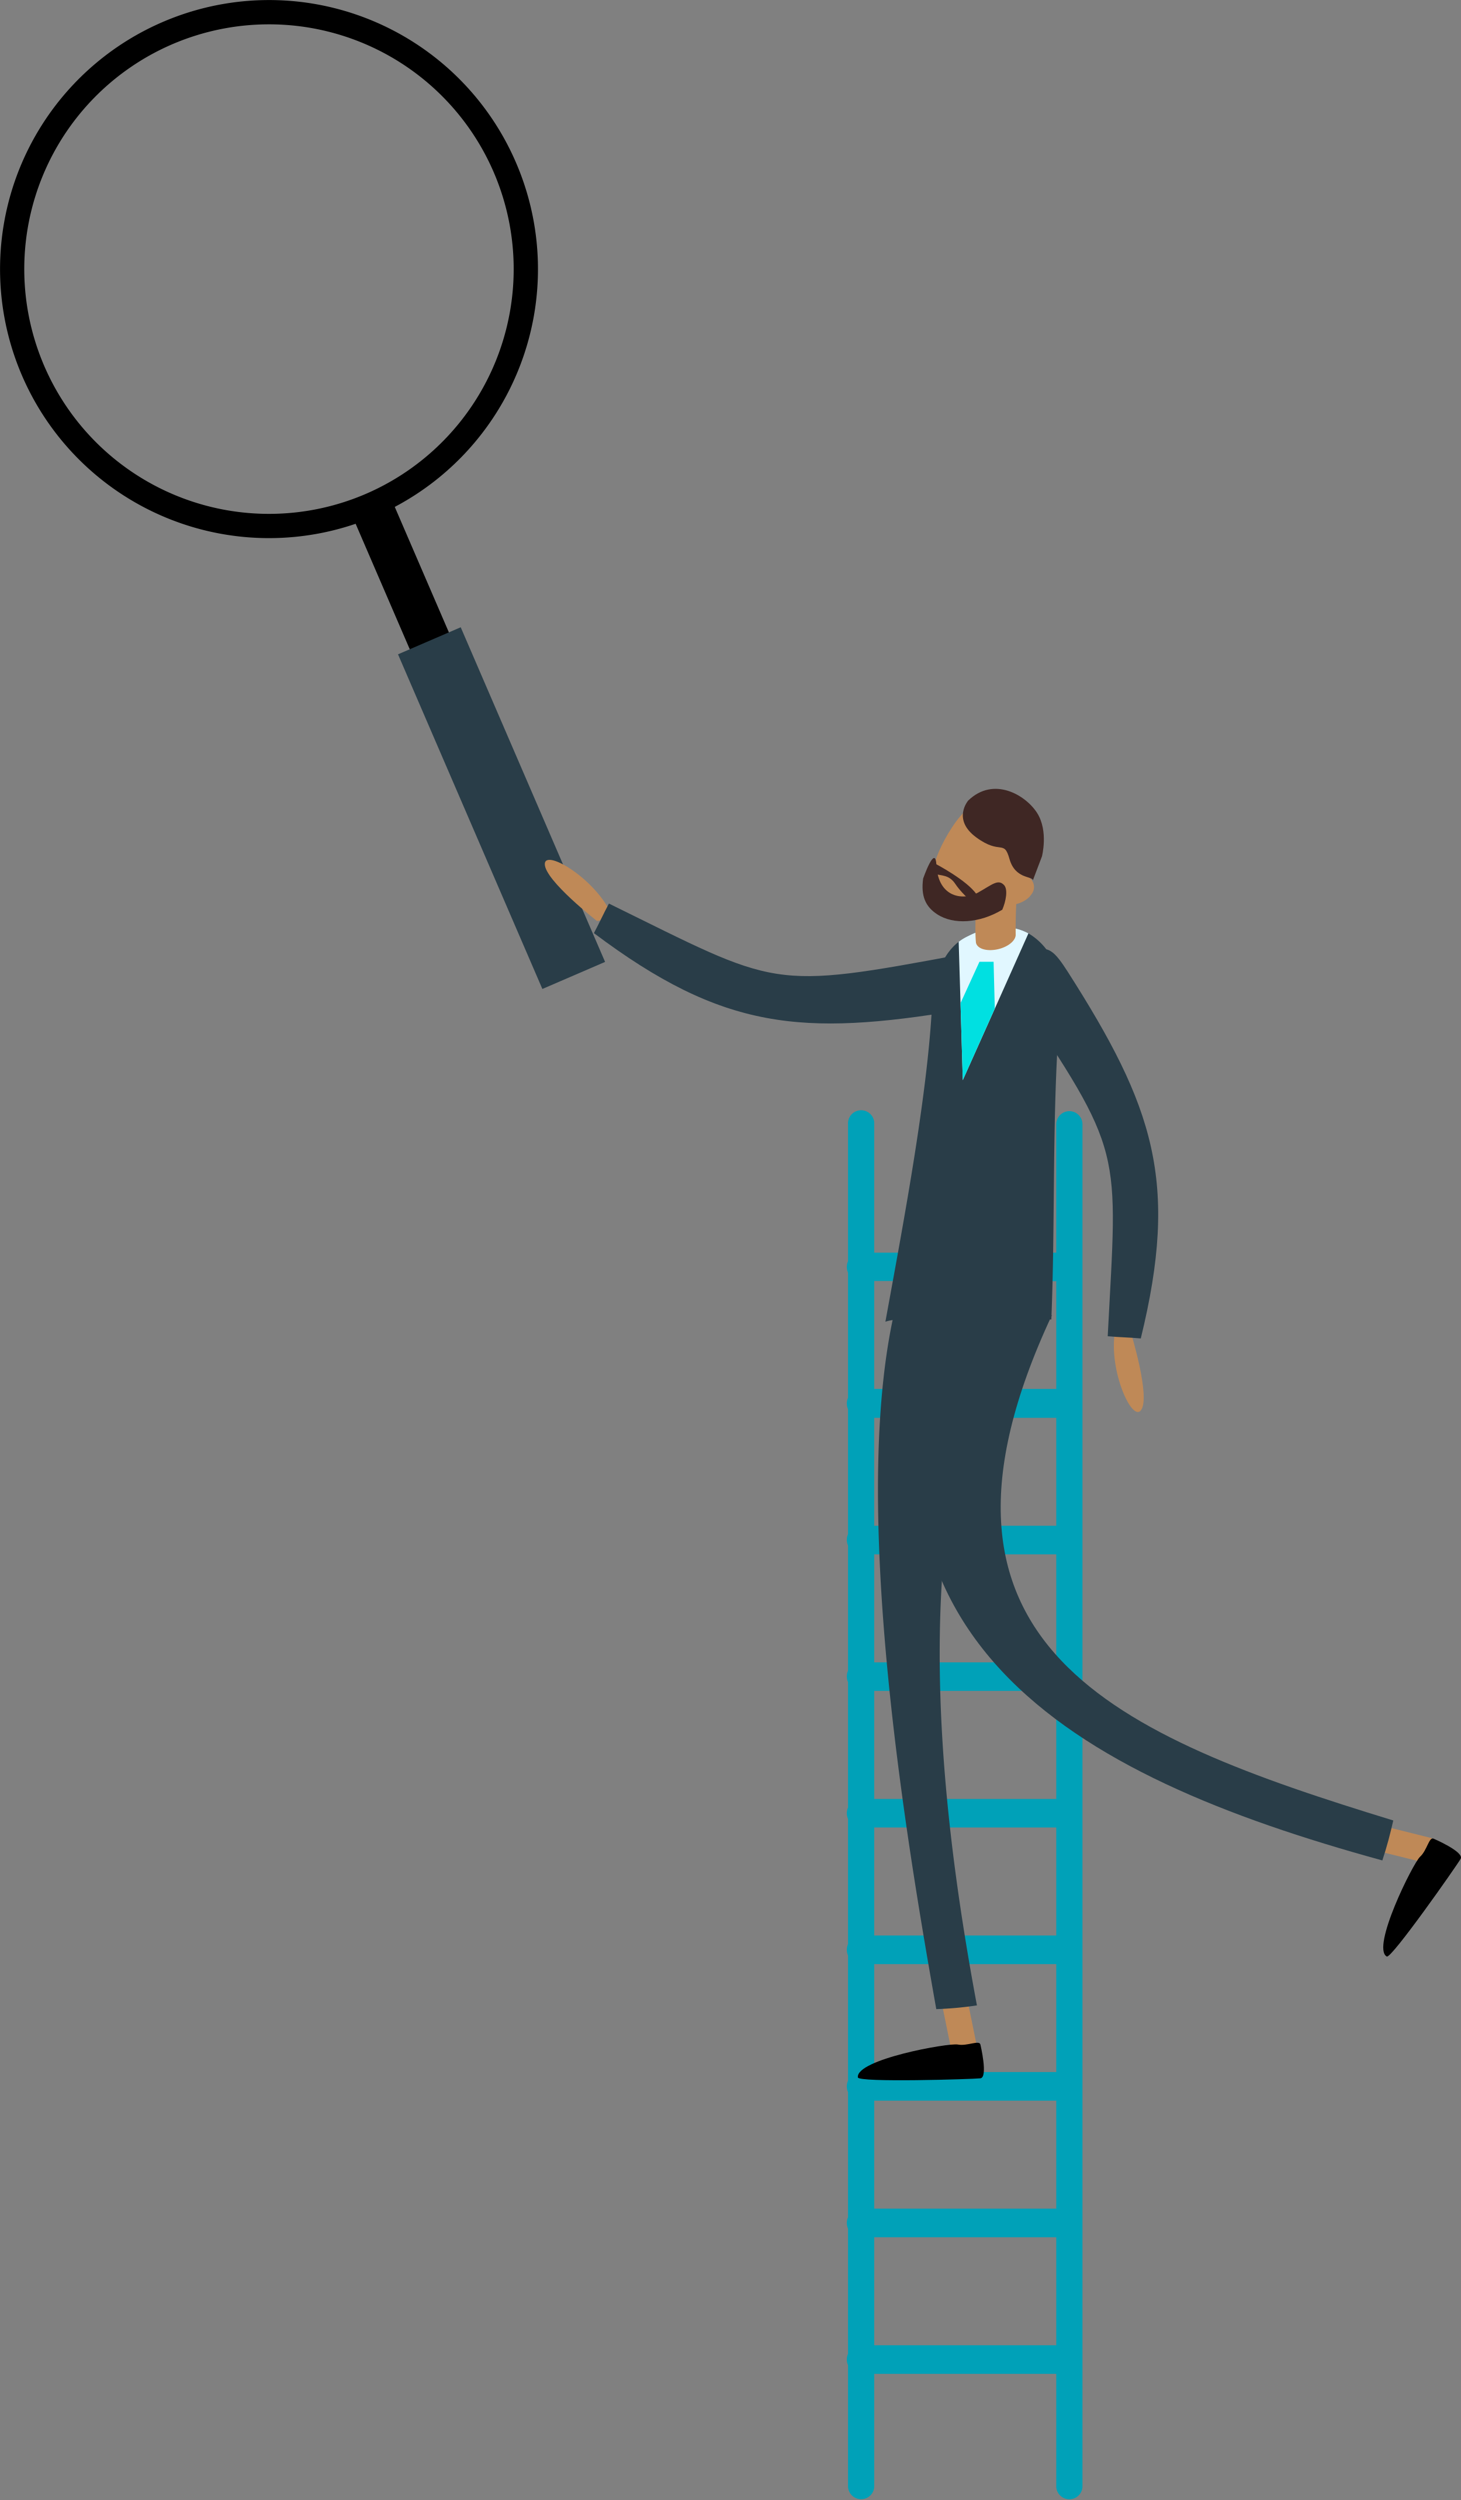 <svg xmlns="http://www.w3.org/2000/svg" viewBox="0 0 231.46 395.99"><rect x="0" y="0" width="231.46" height="395.99" fill="#808080" stroke="none"/><defs><style>.a8a20c28-88c1-46be-95ea-a8c4adad22a7{fill:#00a1b8;}.fa4f4243-9f6b-45e6-a0a6-daccc8a55e7b{fill:#293d48;}.e6a2c94e-3011-45e7-b1d5-c3764959e4dc{fill:#bf8957;}.a49a41a3-567c-4096-9780-5c0de7a09d72{fill:#e1f7ff;}.beb83614-fede-43df-9ff2-78321a7ffdcc{fill:#3f2724;}.b6d87e34-d23c-4c29-875b-0a13d27a30c5{fill:#00e0e1;}</style></defs><title>03 man right</title><g id="ba22e125-ebd8-4826-8aba-a03193c171b1" data-name="Layer 2"><g id="a2ddbcd7-b54d-4fa0-b03d-126c3ba05c6c" data-name="Layer 1"><path id="a4c0db81-3465-4c5e-9ca3-0f9465f2b7fd" data-name="Ladder" class="a8a20c28-88c1-46be-95ea-a8c4adad22a7" d="M169.42,176a2.08,2.08,0,0,0-2.08,2.08v20.33H138.5V178.08a2.08,2.08,0,1,0-4.15,0v21.69a2.27,2.27,0,0,0-.19.9,2.23,2.23,0,0,0,.19.9V221.4a2.27,2.27,0,0,0-.19.9,2.32,2.32,0,0,0,.19.91V243a2.23,2.23,0,0,0-.19.9,2.27,2.27,0,0,0,.19.9v19.83a2.23,2.23,0,0,0-.19.9,2.27,2.27,0,0,0,.19.9V286.3a2.27,2.27,0,0,0-.19.9,2.23,2.23,0,0,0,.19.9v19.83a2.27,2.27,0,0,0-.19.9,2.23,2.23,0,0,0,.19.9v19.83a2.32,2.32,0,0,0-.19.91,2.27,2.27,0,0,0,.19.9V351.2a2.23,2.23,0,0,0-.19.9,2.27,2.27,0,0,0,.19.9v19.83a2.27,2.27,0,0,0-.19.9,2.23,2.23,0,0,0,.19.9v19.29a2.08,2.08,0,0,0,4.15,0V376h28.84v17.93a2.08,2.08,0,0,0,4.15,0V178.08A2.08,2.08,0,0,0,169.42,176Zm-2.08,91.83v17.11H138.5V267.83Zm-28.84-4.52V246.2h28.84v17.11Zm28.84,26.15v17.11H138.5V289.46Zm0,21.64v17.1H138.5V311.1Zm0-69.43H138.5v-17.1h28.84ZM138.5,332.73h28.84v17.1H138.5Zm28.84-129.79V220H138.5v-17.1ZM138.5,371.47V354.36h28.84v17.11Z"/><g id="e337baa1-ea31-4e3f-a3cc-c856afaf863e" data-name="Man with Magnifyer"><rect x="70.96" y="76.36" width="6.75" height="79.55" transform="translate(-39.93 38.96) rotate(-23.34)"/><rect class="fa4f4243-9f6b-45e6-a0a6-daccc8a55e7b" x="74.05" y="99.13" width="10.82" height="57.73" transform="translate(-44.21 41.96) rotate(-23.34)"/><path d="M25.74,3.5a42.61,42.61,0,1,0,56,22.24A42.59,42.59,0,0,0,25.74,3.5ZM58,78.21A38.77,38.77,0,1,1,78.21,27.26,38.78,38.78,0,0,1,58,78.21Z"/><path class="e6a2c94e-3011-45e7-b1d5-c3764959e4dc" d="M94.58,145.88s-8.24-6.41-8.27-9,8.5,2.58,10.78,8.47Z"/><path class="e6a2c94e-3011-45e7-b1d5-c3764959e4dc" d="M152.78,326.53a1.9,1.9,0,0,0,.41,0,2,2,0,0,0,1.58-2.39l-2.91-14.27a2,2,0,1,0-4,.81l2.9,14.27A2,2,0,0,0,152.78,326.53Z"/><path class="fa4f4243-9f6b-45e6-a0a6-daccc8a55e7b" d="M94.09,147.8c.82-1.53,1.51-3.06,2.38-4.68,26.94,13.22,25.23,13.77,56.12,8,4.73-.89,4.17,1.73,4.48,4.76.63.14.64.12,0,0,.3,3-1.28,3.51-5.09,4.15C127.07,164.15,114.54,163.16,94.09,147.8Z"/><path class="e6a2c94e-3011-45e7-b1d5-c3764959e4dc" d="M179.19,211.18s3.08,10,1.6,12.15-5.49-7-4-13.12Z"/><path class="fa4f4243-9f6b-45e6-a0a6-daccc8a55e7b" d="M180.73,212c-1.73-.16-3.41-.18-5.24-.35,1.55-30,2.74-28.61-14.76-54.73-2.67-4,0-4.51,2.61-6-.11-.64-.14-.64,0,0,2.67-1.47,3.74-.21,5.82,3C182.79,175.27,186.81,187.17,180.73,212Z"/><path class="fa4f4243-9f6b-45e6-a0a6-daccc8a55e7b" d="M148.33,318.23a55.64,55.64,0,0,0,6.44-.59c-6.41-34.31-11.27-80.35,5.89-112.42q-7.82-3.83-15.7-7.52C132.42,225.63,143.1,288.72,148.33,318.23Z"/><path d="M155.32,323.84s1.25,5.21,0,5.35-19.3.69-19.41-.14c-.36-2.86,14.39-5.5,15.84-5.21S155.15,323.08,155.32,323.84Z"/><path class="e6a2c94e-3011-45e7-b1d5-c3764959e4dc" d="M227.89,293.92a1.74,1.74,0,0,0,.14-.38,2,2,0,0,0-1.47-2.46l-14.13-3.52a2,2,0,0,0-1,3.93L225.57,295A2,2,0,0,0,227.89,293.92Z"/><path class="fa4f4243-9f6b-45e6-a0a6-daccc8a55e7b" d="M219,294.68c.69-2.08,1.25-4.19,1.73-6.33-43.88-13.44-78.55-27.64-54.1-80q-8.12-4-16.29-7.85C130.35,259.53,169.66,281.14,219,294.68Z"/><path d="M227.11,291.23s4.92,2.1,4.29,3.2-11,15.89-11.7,15.47c-2.51-1.41,4.18-14.82,5.28-15.81S226.4,290.91,227.11,291.23Z"/><path class="fa4f4243-9f6b-45e6-a0a6-daccc8a55e7b" d="M140.27,209.35c3.42-1.14,10.47.69,13.87,0,5-1,7.47-.64,12.42-.35.63-15.53.1-31.78,1.23-47,.24-3.21.41-5.11-.19-7.51a9.88,9.88,0,0,0-4.67-6.65c-2.67-1.46-6.09-1.35-9.55.42a7.81,7.81,0,0,0-1.5.91c-2,1.57-3.94,4.63-4.24,10.4C146.87,174,143,194.37,140.27,209.35Z"/><path class="a49a41a3-567c-4096-9780-5c0de7a09d72" d="M151.88,149.17l.29,9.72.36,12.2,5.08-11.34,5.32-11.91c-2.67-1.46-6.09-1.35-9.55.42A7.81,7.81,0,0,0,151.88,149.17Z"/><path class="e6a2c94e-3011-45e7-b1d5-c3764959e4dc" d="M162.19,138.44c-3.34,5.13-9.62,7-12.76,4.93s-1.94-7.19,1.4-12.33,7.58-6.09,10.72-4S165.54,133.3,162.19,138.44Z"/><path class="e6a2c94e-3011-45e7-b1d5-c3764959e4dc" d="M163.36,141.71c-.78,1.19-3,1.95-3.83,1.39s-.45-1.68.33-2.87,2.21-1.86,3.07-1.3A1.84,1.84,0,0,1,163.36,141.71Z"/><path class="e6a2c94e-3011-45e7-b1d5-c3764959e4dc" d="M161.45,137.59l-6.4-.63c-.09.88-.76,9.23-.43,12.37.23,1,1.83,1.42,3.56,1,1.56-.38,2.69-1.33,2.73-2.22h0A85.37,85.37,0,0,1,161.45,137.59Z"/><path class="beb83614-fede-43df-9ff2-78321a7ffdcc" d="M159.07,140.19c-.95-1-1.84-.1-4.11,1.18s-6.33.94-6.61-4.37c-.18-3.39-2.09,2.15-2.1,2.15-.38,2.78.37,4.46,2.23,5.67,2.57,1.68,6.68,1.44,10.31-.73C159.37,142.73,159.71,140.89,159.07,140.19Z"/><path class="beb83614-fede-43df-9ff2-78321a7ffdcc" d="M148.17,136.8l.22.12c1.12.6,6.19,3.45,6.71,5.55.58,2.36-2.73-.91-3.73-2.43s-2.21-1.31-3.3-1.62S146.49,136.74,148.17,136.8Z"/><path class="beb83614-fede-43df-9ff2-78321a7ffdcc" d="M165.07,135.65s1.05-4-.75-6.86-6.89-5.88-10.92-2c0,0-2.62,3,1.27,5.85s4.36.23,5.26,3.42,3.59,2.68,3.71,3.36Z"/><polygon class="b6d87e34-d23c-4c29-875b-0a13d27a30c5" points="152.17 158.89 152.53 171.09 157.6 159.75 157.41 152.34 155.17 152.34 152.17 158.89"/></g></g></g></svg>